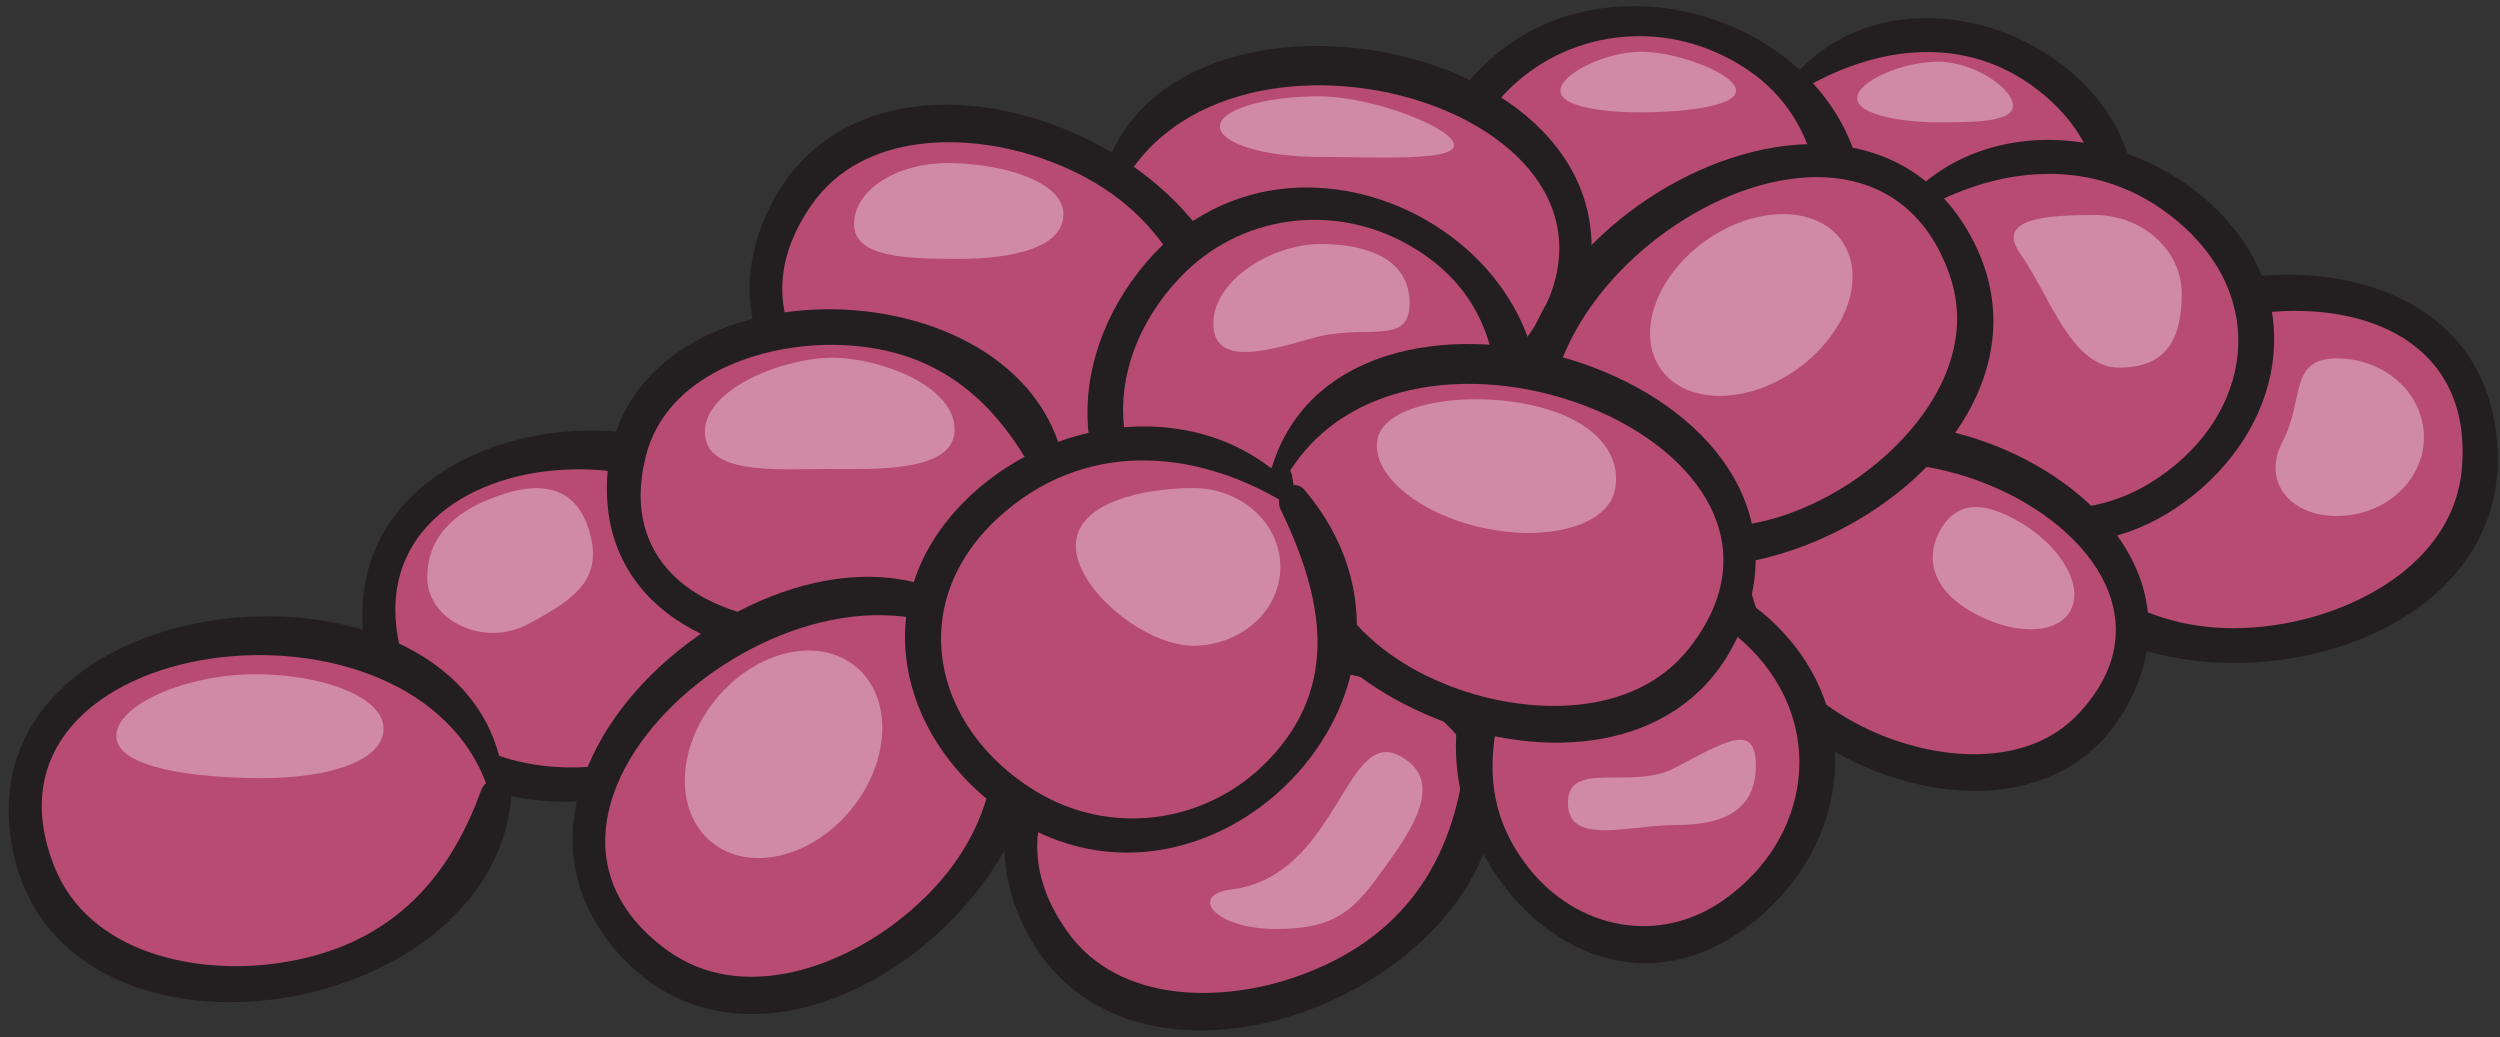 <?xml version="1.0" encoding="UTF-8" standalone="no"?>
<!DOCTYPE svg PUBLIC "-//W3C//DTD SVG 1.1//EN" "http://www.w3.org/Graphics/SVG/1.1/DTD/svg11.dtd">
<svg width="100%" height="100%" viewBox="0 0 282 117" version="1.1" xmlns="http://www.w3.org/2000/svg" xmlns:xlink="http://www.w3.org/1999/xlink" xml:space="preserve" xmlns:serif="http://www.serif.com/" style="fill-rule:evenodd;clip-rule:evenodd;stroke-linejoin:round;stroke-miterlimit:2;">
    <rect x="0" y="0" width="282" height="117" fill="#333333" stroke="none"/>
    <g transform="matrix(1,0,0,1,-1601,-1415)">
        <g>
            <g transform="matrix(4.167,0,0,4.167,1804.06,1447.83)">
                <path d="M0,-5.645C4.658,-9.884 12.543,-2.485 6.092,1.414C1.256,4.239 -2.898,-1.621 0,-5.645" style="fill:rgb(183,75,113);fill-rule:nonzero;"/>
            </g>
            <g transform="matrix(4.167,0,0,4.167,1804.54,1458.26)">
                <path d="M0,-7.998C2.187,-9.263 4.717,-9.45 6.675,-7.645C8.808,-5.682 8.208,-2.853 5.83,-1.384C4.092,-0.31 1.869,-0.61 0.452,-2.082C-1.253,-3.853 -0.745,-5.869 0.173,-7.871C0.356,-8.271 -0.147,-8.767 -0.486,-8.38C-4.528,-3.766 1.923,2.689 6.721,-0.844C9.163,-2.642 9.816,-5.785 7.61,-8.064C5.548,-10.194 1.796,-10.687 -0.263,-8.338C-0.42,-8.158 -0.222,-7.869 0,-7.998" style="fill:rgb(35,31,32);fill-rule:nonzero;"/>
            </g>
            <g transform="matrix(4.167,0,0,4.167,1808.12,1432.92)">
                <path d="M0,3.43C-3.115,10.034 -14.839,5.594 -9.651,-1.437C-5.721,-6.604 1.324,-2.164 0,3.43" style="fill:rgb(183,75,113);fill-rule:nonzero;"/>
            </g>
            <g transform="matrix(4.167,0,0,4.167,1807.38,1433.81)">
                <path d="M0,3.149C-1.829,5.671 -4.857,6.969 -7.833,5.552C-10.797,4.14 -11.019,0.758 -9.071,-1.663C-7.578,-3.52 -5.013,-4.052 -2.875,-3.004C-0.346,-1.765 -0.057,0.597 -0.192,3.114C-0.219,3.604 0.491,3.661 0.633,3.226C2.844,-3.573 -7.063,-7.367 -10.443,-1.329C-14.648,6.184 -2.252,10.516 0.396,3.316C0.486,3.069 0.133,2.965 0,3.149" style="fill:rgb(35,31,32);fill-rule:nonzero;"/>
            </g>
            <g transform="matrix(4.167,0,0,4.167,1725.87,1446.11)">
                <path d="M0,-2.013C1.304,-8.244 15.408,-5.673 11.992,1.181C9.353,6.231 0.321,3.112 0,-2.013" style="fill:rgb(183,75,113);fill-rule:nonzero;"/>
            </g>
            <g transform="matrix(4.167,0,0,4.167,1726.65,1446.09)">
                <path d="M0,-1.985C2.548,-8.057 15.08,-4.544 11.378,1.387C10.115,3.41 7.271,3.647 5.166,3.121C2.392,2.428 0.913,0.657 0.197,-2.021C0.074,-2.481 -0.623,-2.383 -0.628,-1.91C-0.695,4.246 10.615,7.104 12.654,0.877C15.092,-6.567 0.644,-9.089 -0.417,-2.1C-0.46,-1.822 -0.107,-1.727 0,-1.985" style="fill:rgb(35,31,32);fill-rule:nonzero;"/>
            </g>
            <g transform="matrix(4.167,0,0,4.167,1645.84,1478.58)">
                <path d="M0,2.863C-2.679,-3.944 10.143,-5.023 10.867,1.053C10.141,5.965 2.09,7.886 0,2.863" style="fill:rgb(183,75,113);fill-rule:nonzero;"/>
            </g>
            <g transform="matrix(4.167,0,0,4.167,1692.12,1486.69)">
                <path d="M0,-0.925C-0.293,-7.675 -13.204,-6.864 -11.977,0.389C-10.901,6.75 -0.182,5.245 0.192,-0.797C0.223,-1.297 -0.479,-1.329 -0.633,-0.908C-1.474,1.401 -2.795,3.056 -5.346,3.483C-7.489,3.842 -10.109,3.118 -10.883,0.865C-13.036,-5.402 -2.247,-6.436 -0.425,-0.867C-0.353,-0.645 0.012,-0.67 0,-0.925" style="fill:rgb(35,31,32);fill-rule:nonzero;"/>
            </g>
            <g transform="matrix(4.167,0,0,4.167,1739.16,1443.21)">
                <path d="M0,3.48C-2.16,9.468 -15.769,4.957 -11.43,-1.354C-8.112,-5.988 0.396,-1.639 0,3.48" style="fill:rgb(183,75,113);fill-rule:nonzero;"/>
            </g>
            <g transform="matrix(4.167,0,0,4.167,1738.45,1442.4)">
                <path d="M0,3.603C-3.207,8.974 -14.97,4.578 -11,-1.051C-9.614,-3.016 -6.803,-3 -4.751,-2.278C-1.97,-1.3 -0.56,0.732 -0.216,3.581C-0.165,4 0.531,4.206 0.609,3.692C1.543,-2.488 -9.392,-6.918 -12.206,-0.844C-15.44,6.136 -1.617,10.521 0.396,3.77C0.466,3.533 0.125,3.394 0,3.603" style="fill:rgb(35,31,32);fill-rule:nonzero;"/>
            </g>
            <g transform="matrix(4.167,0,0,4.167,1719.36,1471.57)">
                <path d="M0,-0.807C0.07,4.951 -12.886,5.445 -11.214,-1.276C-9.873,-6.252 -1.288,-5.268 0,-0.807" style="fill:rgb(183,75,113);fill-rule:nonzero;"/>
            </g>
            <g transform="matrix(4.167,0,0,4.167,1718.59,1473.44)">
                <path d="M0,-1.285C-1.029,4.151 -12.226,4.345 -10.741,-1.661C-10.189,-3.892 -7.571,-4.745 -5.525,-4.687C-2.961,-4.615 -1.353,-3.31 -0.18,-1.133C0.057,-0.693 0.675,-1.009 0.588,-1.457C-0.512,-7.074 -11.461,-7.152 -11.784,-1.083C-12.153,5.867 0.929,5.111 0.426,-1.227C0.408,-1.454 0.049,-1.542 0,-1.285" style="fill:rgb(35,31,32);fill-rule:nonzero;"/>
            </g>
            <g transform="matrix(4.167,0,0,4.167,1828.51,1455.66)">
                <path d="M0,4.344C-1.047,-1.935 13.029,-4.659 12.334,2.967C11.707,8.632 2.159,9.003 0,4.344" style="fill:rgb(183,75,113);fill-rule:nonzero;"/>
            </g>
            <g transform="matrix(4.167,0,0,4.167,1829.27,1458.48)">
                <path d="M0,3.641C0.135,-2.55 12.461,-4.581 11.861,2.26C11.648,4.689 9.187,6.078 7.009,6.453C4.121,6.949 1.886,5.862 0.195,3.552C-0.061,3.203 -0.755,3.393 -0.572,3.876C1.646,9.752 13.432,8.186 12.813,1.479C12.112,-6.111 -1.954,-3.154 -0.425,3.699C-0.371,3.942 -0.005,3.88 0,3.641" style="fill:rgb(35,31,32);fill-rule:nonzero;"/>
            </g>
            <g transform="matrix(4.167,0,0,4.167,1816.45,1464.2)">
                <path d="M0,-6.159C5.083,-10.785 13.688,-2.711 6.648,1.543C1.371,4.626 -3.162,-1.768 0,-6.159" style="fill:rgb(183,75,113);fill-rule:nonzero;"/>
            </g>
            <g transform="matrix(4.167,0,0,4.167,1816.94,1475.69)">
                <path d="M0,-8.768C2.383,-10.191 5.181,-10.372 7.325,-8.398C9.673,-6.236 9.013,-3.114 6.394,-1.497C4.48,-0.315 2.033,-0.646 0.474,-2.265C-1.393,-4.203 -0.869,-6.444 0.166,-8.632C0.355,-9.033 -0.161,-9.531 -0.493,-9.141C-4.795,-4.107 2.099,2.855 7.313,-0.975C9.963,-2.921 10.674,-6.323 8.284,-8.793C6.038,-11.116 2.002,-11.623 -0.262,-9.109C-0.422,-8.931 -0.219,-8.637 0,-8.768" style="fill:rgb(35,31,32);fill-rule:nonzero;"/>
            </g>
            <g transform="matrix(4.167,0,0,4.167,1770.61,1452.06)">
                <path d="M0,4.385C-3.825,10.604 -14.986,4.899 -9.056,-1.517C-4.578,-6.219 1.933,-1.029 0,4.385" style="fill:rgb(183,75,113);fill-rule:nonzero;"/>
            </g>
            <g transform="matrix(4.167,0,0,4.167,1769.99,1440.4)">
                <path d="M0,7.075C-1.997,9.251 -4.815,10.273 -7.603,8.882C-10.697,7.335 -10.905,3.826 -8.609,1.414C-6.995,-0.283 -4.463,-0.62 -2.433,0.529C0.093,1.958 0.237,4.412 -0.194,6.977C-0.267,7.405 0.362,7.771 0.573,7.301C3.427,0.93 -5.554,-4.146 -9.739,1.27C-11.864,4.02 -11.604,7.683 -8.457,9.504C-5.489,11.221 -1.251,10.543 0.341,7.337C0.444,7.128 0.176,6.884 0,7.075" style="fill:rgb(35,31,32);fill-rule:nonzero;"/>
            </g>
            <g transform="matrix(4.167,0,0,4.167,1675.37,1481.7)">
                <path d="M0,9.925C-6.146,5.355 5.274,-3.313 9.254,1.656C11.284,6.372 4.637,13.238 0,9.925" style="fill:rgb(183,75,113);fill-rule:nonzero;"/>
            </g>
            <g transform="matrix(4.167,0,0,4.167,1714.73,1520.31)">
                <path d="M0,-7.763C-4.045,-13.415 -15.485,-5.166 -10.601,0.48C-6.127,5.652 3.17,-2.108 0.235,-7.747C0.006,-8.187 -0.627,-7.871 -0.532,-7.423C0.037,-4.726 -0.508,-2.454 -2.664,-0.604C-4.404,0.891 -7.199,1.942 -9.25,0.438C-14.797,-3.629 -5.057,-11.547 -0.34,-7.501C-0.167,-7.352 0.152,-7.55 0,-7.763" style="fill:rgb(35,31,32);fill-rule:nonzero;"/>
            </g>
            <g transform="matrix(4.167,0,0,4.167,1720.34,1494.51)">
                <path d="M0,6.252C-4.369,-0.037 9.216,-4.617 11.406,1.361C11.828,6.479 3.341,10.869 0,6.252" style="fill:rgb(183,75,113);fill-rule:nonzero;"/>
            </g>
            <g transform="matrix(4.167,0,0,4.167,1768.8,1516.42)">
                <path d="M0,-3.993C-2.046,-10.734 -15.847,-6.282 -12.58,0.681C-9.736,6.741 1.18,2.259 0.214,-3.916C0.135,-4.424 -0.562,-4.231 -0.61,-3.804C-0.941,-0.951 -2.324,1.076 -5.115,2.078C-7.159,2.813 -9.974,2.843 -11.371,0.886C-15.365,-4.711 -3.635,-9.191 -0.396,-3.826C-0.271,-3.62 0.072,-3.753 0,-3.993" style="fill:rgb(35,31,32);fill-rule:nonzero;"/>
            </g>
            <g transform="matrix(4.167,0,0,4.167,1605.99,1499.76)">
                <path d="M0,3.218C-2.816,-3.904 11.456,-5.258 12.222,1.063C11.463,6.141 2.197,8.476 0,3.218" style="fill:rgb(183,75,113);fill-rule:nonzero;"/>
            </g>
            <g transform="matrix(4.167,0,0,4.167,1657.92,1509.27)">
                <path d="M0,-1.255C-0.46,-8.192 -14.56,-7.191 -13.349,0.193C-12.242,6.937 -0.285,5.213 0.191,-1.122C0.229,-1.622 -0.482,-1.653 -0.634,-1.234C-1.571,1.362 -3.25,3.007 -6.053,3.438C-8.321,3.788 -11.251,3.197 -12.189,0.834C-14.725,-5.552 -2.302,-7.108 -0.425,-1.197C-0.354,-0.975 0.018,-1 0,-1.255" style="fill:rgb(35,31,32);fill-rule:nonzero;"/>
            </g>
            <g transform="matrix(4.167,0,0,4.167,1795.84,1489.98)">
                <path d="M0,-3.645C2.243,-8.875 14.148,-4.133 9.945,1.27C6.741,5.23 -0.623,0.902 0,-3.645" style="fill:rgb(183,75,113);fill-rule:nonzero;"/>
            </g>
            <g transform="matrix(4.167,0,0,4.167,1796.57,1490.77)">
                <path d="M0,-3.762C3.313,-8.488 13.555,-3.401 9.342,1.126C7.904,2.669 5.397,2.385 3.659,1.571C1.352,0.491 0.401,-1.305 0.21,-3.754C0.175,-4.2 -0.503,-4.356 -0.615,-3.866C-1.885,1.658 7.888,6.168 10.688,0.851C13.925,-5.292 1.687,-9.93 -0.396,-3.928C-0.481,-3.683 -0.133,-3.573 0,-3.762" style="fill:rgb(35,31,32);fill-rule:nonzero;"/>
            </g>
            <g transform="matrix(4.167,0,0,4.167,1771.55,1511.52)">
                <path d="M0,-6.053C4.478,-10.597 12.058,-2.664 5.856,1.514C1.208,4.544 -2.785,-1.739 0,-6.053" style="fill:rgb(183,75,113);fill-rule:nonzero;"/>
            </g>
            <g transform="matrix(4.167,0,0,4.167,1772.04,1524.35)">
                <path d="M0,-8.983C2.071,-10.374 4.516,-10.538 6.366,-8.654C8.397,-6.587 7.961,-3.54 5.626,-1.887C3.86,-0.636 1.635,-1.09 0.321,-2.764C-1.238,-4.752 -0.633,-6.832 0.219,-8.95C0.372,-9.331 -0.228,-9.679 -0.483,-9.358C-4.119,-4.783 1.572,2.798 6.543,-1.384C8.915,-3.38 9.412,-6.695 7.276,-9.067C5.295,-11.268 1.702,-11.781 -0.262,-9.323C-0.402,-9.147 -0.222,-8.834 0,-8.983" style="fill:rgb(35,31,32);fill-rule:nonzero;"/>
            </g>
            <g transform="matrix(4.167,0,0,4.167,1776.16,1430.89)">
                <path d="M0,9.369C-3.171,3.848 9.07,-3.613 11.079,3.777C12.467,9.305 3.647,12.982 0,9.369" style="fill:rgb(183,75,113);fill-rule:nonzero;"/>
            </g>
            <g transform="matrix(4.167,0,0,4.167,1776.86,1436.84)">
                <path d="M0,7.871C-2.112,2.244 8.332,-4.159 10.57,2.191C11.421,4.605 9.483,6.91 7.523,8.053C4.923,9.567 2.514,9.221 0.092,7.665C-0.333,7.392 -0.708,7.978 -0.417,8.324C3.683,13.206 14.41,7.139 11.15,1.161C7.607,-5.335 -4.094,2.205 -0.396,8.038C-0.271,8.235 0.09,8.111 0,7.871" style="fill:rgb(35,31,32);fill-rule:nonzero;"/>
            </g>
            <g transform="matrix(4.167,0,0,4.167,1745.2,1482.1)">
                <path d="M0,-3.183C1.987,-9.231 15.72,-5.112 11.564,1.321C8.381,6.048 -0.249,1.946 0,-3.183" style="fill:rgb(183,75,113);fill-rule:nonzero;"/>
            </g>
            <g transform="matrix(4.167,0,0,4.167,1745.91,1482.67)">
                <path d="M0,-3.249C3.213,-9.001 15.293,-4.186 10.943,1.317C9.448,3.209 6.592,3.132 4.531,2.353C1.874,1.347 0.613,-0.611 0.204,-3.338C0.127,-3.848 -0.569,-3.65 -0.621,-3.227C-1.375,2.959 9.814,6.939 12.349,0.795C15.266,-6.276 1.412,-10.188 -0.396,-3.416C-0.459,-3.182 -0.122,-3.031 0,-3.249" style="fill:rgb(35,31,32);fill-rule:nonzero;"/>
            </g>
            <g transform="matrix(4.167,0,0,4.167,1717.17,1464.4)">
                <path d="M0,9.822C-7.479,5.302 1.662,-3.275 7.062,1.639C10.422,6.304 5.606,13.097 0,9.822" style="fill:rgb(183,75,113);fill-rule:nonzero;"/>
            </g>
            <g transform="matrix(4.167,0,0,4.167,1747.2,1512.21)">
                <path d="M0,-10.031C-2.417,-12.669 -6.666,-12.151 -9.049,-9.684C-11.577,-7.067 -10.817,-3.48 -8.018,-1.422C-2.494,2.638 4.73,-4.714 0.237,-10.057C-0.088,-10.443 -0.617,-9.952 -0.423,-9.549C0.701,-7.218 1.233,-4.809 -0.751,-2.75C-2.417,-1.02 -5.03,-0.665 -7.076,-1.927C-9.862,-3.648 -10.581,-6.996 -8.071,-9.306C-5.788,-11.409 -2.79,-11.23 -0.263,-9.691C-0.047,-9.559 0.163,-9.853 0,-10.031" style="fill:rgb(35,31,32);fill-rule:nonzero;"/>
            </g>
            <g transform="matrix(4.167,0,0,4.167,0,0)">
                <g opacity="0.35">
                    <g transform="matrix(0.103,-0.995,-0.995,-0.103,416.385,352.164)">
                        <path d="M-2.483,-2.753C-3.655,-2.875 -4.714,-1.921 -4.849,-0.624C-4.983,0.674 -3.654,2.691 -2.483,2.812C-1.31,2.934 -0.738,1.114 -0.604,-0.184C-0.469,-1.481 -1.31,-2.632 -2.483,-2.753" style="fill:white;fill-rule:nonzero;"/>
                    </g>
                </g>
            </g>
            <g transform="matrix(4.167,0,0,4.167,0,0)">
                <g opacity="0.35">
                    <g transform="matrix(0.635,-0.772,-0.772,-0.635,407.737,359.536)">
                        <path d="M-1.825,-0.862C-3.523,-0.862 -4.901,0.196 -4.9,1.5C-4.9,2.805 -3.524,3.864 -1.825,3.863C-0.125,3.862 1.252,2.805 1.252,1.5C1.252,0.196 -0.126,-0.862 -1.825,-0.862" style="fill:white;fill-rule:nonzero;"/>
                    </g>
                </g>
            </g>
            <g transform="matrix(4.167,0,0,4.167,0,0)">
                <g opacity="0.35">
                    <g transform="matrix(-0.233,-0.972,-0.972,0.233,396.98,352.938)">
                        <path d="M-1.924,-2.862C-3.102,-2.843 -3.443,-2.015 -3.797,-0.624C-4.118,0.641 -3.071,1.976 -1.924,1.701C-0.779,1.427 -0.299,0.438 -0.206,-0.864C-0.113,-2.195 -0.69,-2.882 -1.924,-2.862" style="fill:white;fill-rule:nonzero;"/>
                    </g>
                </g>
            </g>
            <g transform="matrix(4.167,0,0,4.167,0,0)">
                <g opacity="0.35">
                    <g transform="matrix(-0.01,-1,-1,0.01,406.984,347.466)">
                        <path d="M-3.761,-3.029C-4.94,-3.018 -4.811,-0.843 -4.798,0.461C-4.785,1.766 -4.94,3.744 -3.761,3.732C-2.584,3.72 -1.775,1.575 -1.788,0.27C-1.801,-1.034 -2.584,-3.041 -3.761,-3.029" style="fill:white;fill-rule:nonzero;"/>
                    </g>
                </g>
            </g>
            <g transform="matrix(4.167,0,0,4.167,0,0)">
                <g opacity="0.35">
                    <g transform="matrix(-0.047,-0.999,-0.999,0.047,410.12,342.448)">
                        <path d="M-3.058,-2.735C-3.971,-2.692 -4.196,-1.27 -4.13,0.131C-4.064,1.531 -3.97,2.982 -3.058,2.939C-2.145,2.896 -1.459,1.725 -1.525,0.325C-1.591,-1.076 -2.145,-2.778 -3.058,-2.735" style="fill:white;fill-rule:nonzero;"/>
                    </g>
                </g>
            </g>
            <g transform="matrix(4.167,0,0,4.167,0,0)">
                <g opacity="0.35">
                    <g transform="matrix(-0.102,-0.995,-0.995,0.102,419.381,345.207)">
                        <path d="M-2.868,-2.707C-4.04,-2.586 -3.277,-1.453 -3.534,-0.014C-3.761,1.271 -4.04,2.753 -2.868,2.632C-1.696,2.512 -0.891,0.825 -1.024,-0.473C-1.158,-1.772 -1.696,-2.827 -2.868,-2.707" style="fill:white;fill-rule:nonzero;"/>
                    </g>
                </g>
            </g>
            <g transform="matrix(4.167,0,0,4.167,0,0)">
                <g opacity="0.35">
                    <g transform="matrix(-0.144,-0.99,-0.99,0.144,420.662,360.027)">
                        <path d="M-3.135,-0.592C-4.127,0.37 -4.61,0.901 -4.368,2.564C-4.126,4.228 -3.109,4.781 -3.135,3.602C-3.198,0.712 0.777,-0.063 -0.212,-1.421C-1.057,-2.584 -2.289,-1.411 -3.135,-0.592" style="fill:white;fill-rule:nonzero;"/>
                    </g>
                </g>
            </g>
            <g transform="matrix(4.167,0,0,4.167,0,0)">
                <g opacity="0.35">
                    <g transform="matrix(-0.194,-0.981,-0.981,0.194,428.21,358.404)">
                        <path d="M-2.544,-3.095C-3.7,-2.866 -3.957,-1.962 -3.704,-0.682C-3.452,0.597 -3.7,2.319 -2.544,2.091C-1.388,1.862 -2.552,0.336 -2.182,-0.914C-1.732,-2.436 -1.387,-3.323 -2.544,-3.095" style="fill:white;fill-rule:nonzero;"/>
                    </g>
                </g>
            </g>
            <g transform="matrix(4.167,0,0,4.167,0,0)">
                <g opacity="0.35">
                    <g transform="matrix(0.544,-0.839,-0.839,-0.544,440.462,354.119)">
                        <path d="M-1.81,-0.908C-2.57,-0.932 -3.221,0.105 -3.263,1.409C-3.304,2.713 -2.571,3.216 -1.81,3.24C-1.05,3.266 -0.552,2.802 -0.51,1.498C-0.467,0.194 -1.049,-0.884 -1.81,-0.908" style="fill:white;fill-rule:nonzero;"/>
                    </g>
                </g>
            </g>
            <g transform="matrix(4.167,0,0,4.167,0,0)">
                <g opacity="0.35">
                    <g transform="matrix(-0.58,-0.815,-0.815,0.58,428.781,346.845)">
                        <path d="M-2.445,-4.741C-3.624,-4.741 -4.579,-3.398 -4.579,-1.74C-4.579,-0.082 -3.624,1.261 -2.445,1.262C-1.268,1.262 -0.312,-0.082 -0.311,-1.739C-0.312,-3.397 -1.266,-4.74 -2.445,-4.741" style="fill:white;fill-rule:nonzero;"/>
                    </g>
                </g>
            </g>
            <g transform="matrix(4.167,0,0,4.167,0,0)">
                <g opacity="0.35">
                    <g transform="matrix(0.047,-0.999,-0.999,-0.047,437.056,339.974)">
                        <path d="M-2.374,-1.757C-2.827,-1.779 -2.877,-0.733 -2.924,0.243C-2.97,1.22 -2.826,2.443 -2.374,2.464C-1.922,2.486 -1.332,1.297 -1.285,0.32C-1.239,-0.655 -1.922,-1.736 -2.374,-1.757" style="fill:white;fill-rule:nonzero;"/>
                    </g>
                </g>
            </g>
            <g transform="matrix(4.167,0,0,4.167,0,0)">
                <g opacity="0.35">
                    <g transform="matrix(0,-1,-1,0,429.059,339.418)">
                        <path d="M-2.609,-2.144C-3.062,-2.144 -3.197,-0.561 -3.197,0.417C-3.197,1.394 -3.062,2.609 -2.609,2.609C-2.156,2.609 -1.556,1.394 -1.556,0.417C-1.556,-0.561 -2.156,-2.144 -2.609,-2.144" style="fill:white;fill-rule:nonzero;"/>
                    </g>
                </g>
            </g>
            <g transform="matrix(4.167,0,0,4.167,0,0)">
                <g opacity="0.35">
                    <g transform="matrix(0.079,-0.997,-0.997,-0.079,421.084,339.941)">
                        <path d="M-3.352,-2.76C-3.804,-2.796 -3.843,-0.606 -3.959,0.866C-4.076,2.34 -3.804,3.563 -3.352,3.598C-2.901,3.634 -2.441,2.469 -2.325,0.995C-2.208,-0.477 -2.901,-2.725 -3.352,-2.76" style="fill:white;fill-rule:nonzero;"/>
                    </g>
                </g>
            </g>
            <g transform="matrix(4.167,0,0,4.167,0,0)">
                <g opacity="0.35">
                    <g transform="matrix(0.24,-0.971,-0.971,-0.24,441.416,345.025)">
                        <path d="M-1.983,-2.398C-3.128,-2.681 -4.015,-2.504 -4.328,-1.238C-4.642,0.028 -2.895,1.047 -1.983,2.101C-1.212,2.992 -0.793,1.674 -0.479,0.408C-0.166,-0.858 -0.839,-2.115 -1.983,-2.398" style="fill:white;fill-rule:nonzero;"/>
                    </g>
                </g>
            </g>
            <g transform="matrix(4.167,0,0,4.167,0,0)">
                <g opacity="0.35">
                    <g transform="matrix(-0.032,-0.999,-0.999,0.032,447.565,349.218)">
                        <path d="M-2.262,-2.19C-3.439,-2.153 -4.361,-1.064 -4.319,0.239C-4.277,1.543 -3.286,2.228 -2.262,1.643C-1.144,1.004 -0.011,1.406 -0.053,0.102C-0.095,-1.201 -1.083,-2.228 -2.262,-2.19" style="fill:white;fill-rule:nonzero;"/>
                    </g>
                </g>
            </g>
            <g transform="matrix(4.167,0,0,4.167,0,0)">
                <g opacity="0.35">
                    <g transform="matrix(0.216,-0.976,-0.976,-0.216,426.047,349.208)">
                        <path d="M-3.158,-2.618C-4.126,-2.618 -4.912,-1.147 -4.912,0.669C-4.911,2.484 -4.126,3.957 -3.158,3.956C-2.189,3.957 -1.382,1.895 -1.383,0.08C-1.382,-1.735 -2.19,-2.618 -3.158,-2.618" style="fill:white;fill-rule:nonzero;"/>
                    </g>
                </g>
            </g>
            <g transform="matrix(4.167,0,0,4.167,0,0)">
                <g opacity="0.35">
                    <g transform="matrix(-0.028,-1,-1,0.028,390.941,355.614)">
                        <path d="M-3.782,-3.544C-4.651,-3.52 -5.08,-2.039 -5.029,-0.228C-4.979,1.583 -4.65,3.712 -3.782,3.688C-2.913,3.663 -2.162,1.706 -2.213,-0.106C-2.263,-1.916 -2.913,-3.568 -3.782,-3.544" style="fill:white;fill-rule:nonzero;"/>
                    </g>
                </g>
            </g>
        </g>
    </g>
</svg>

